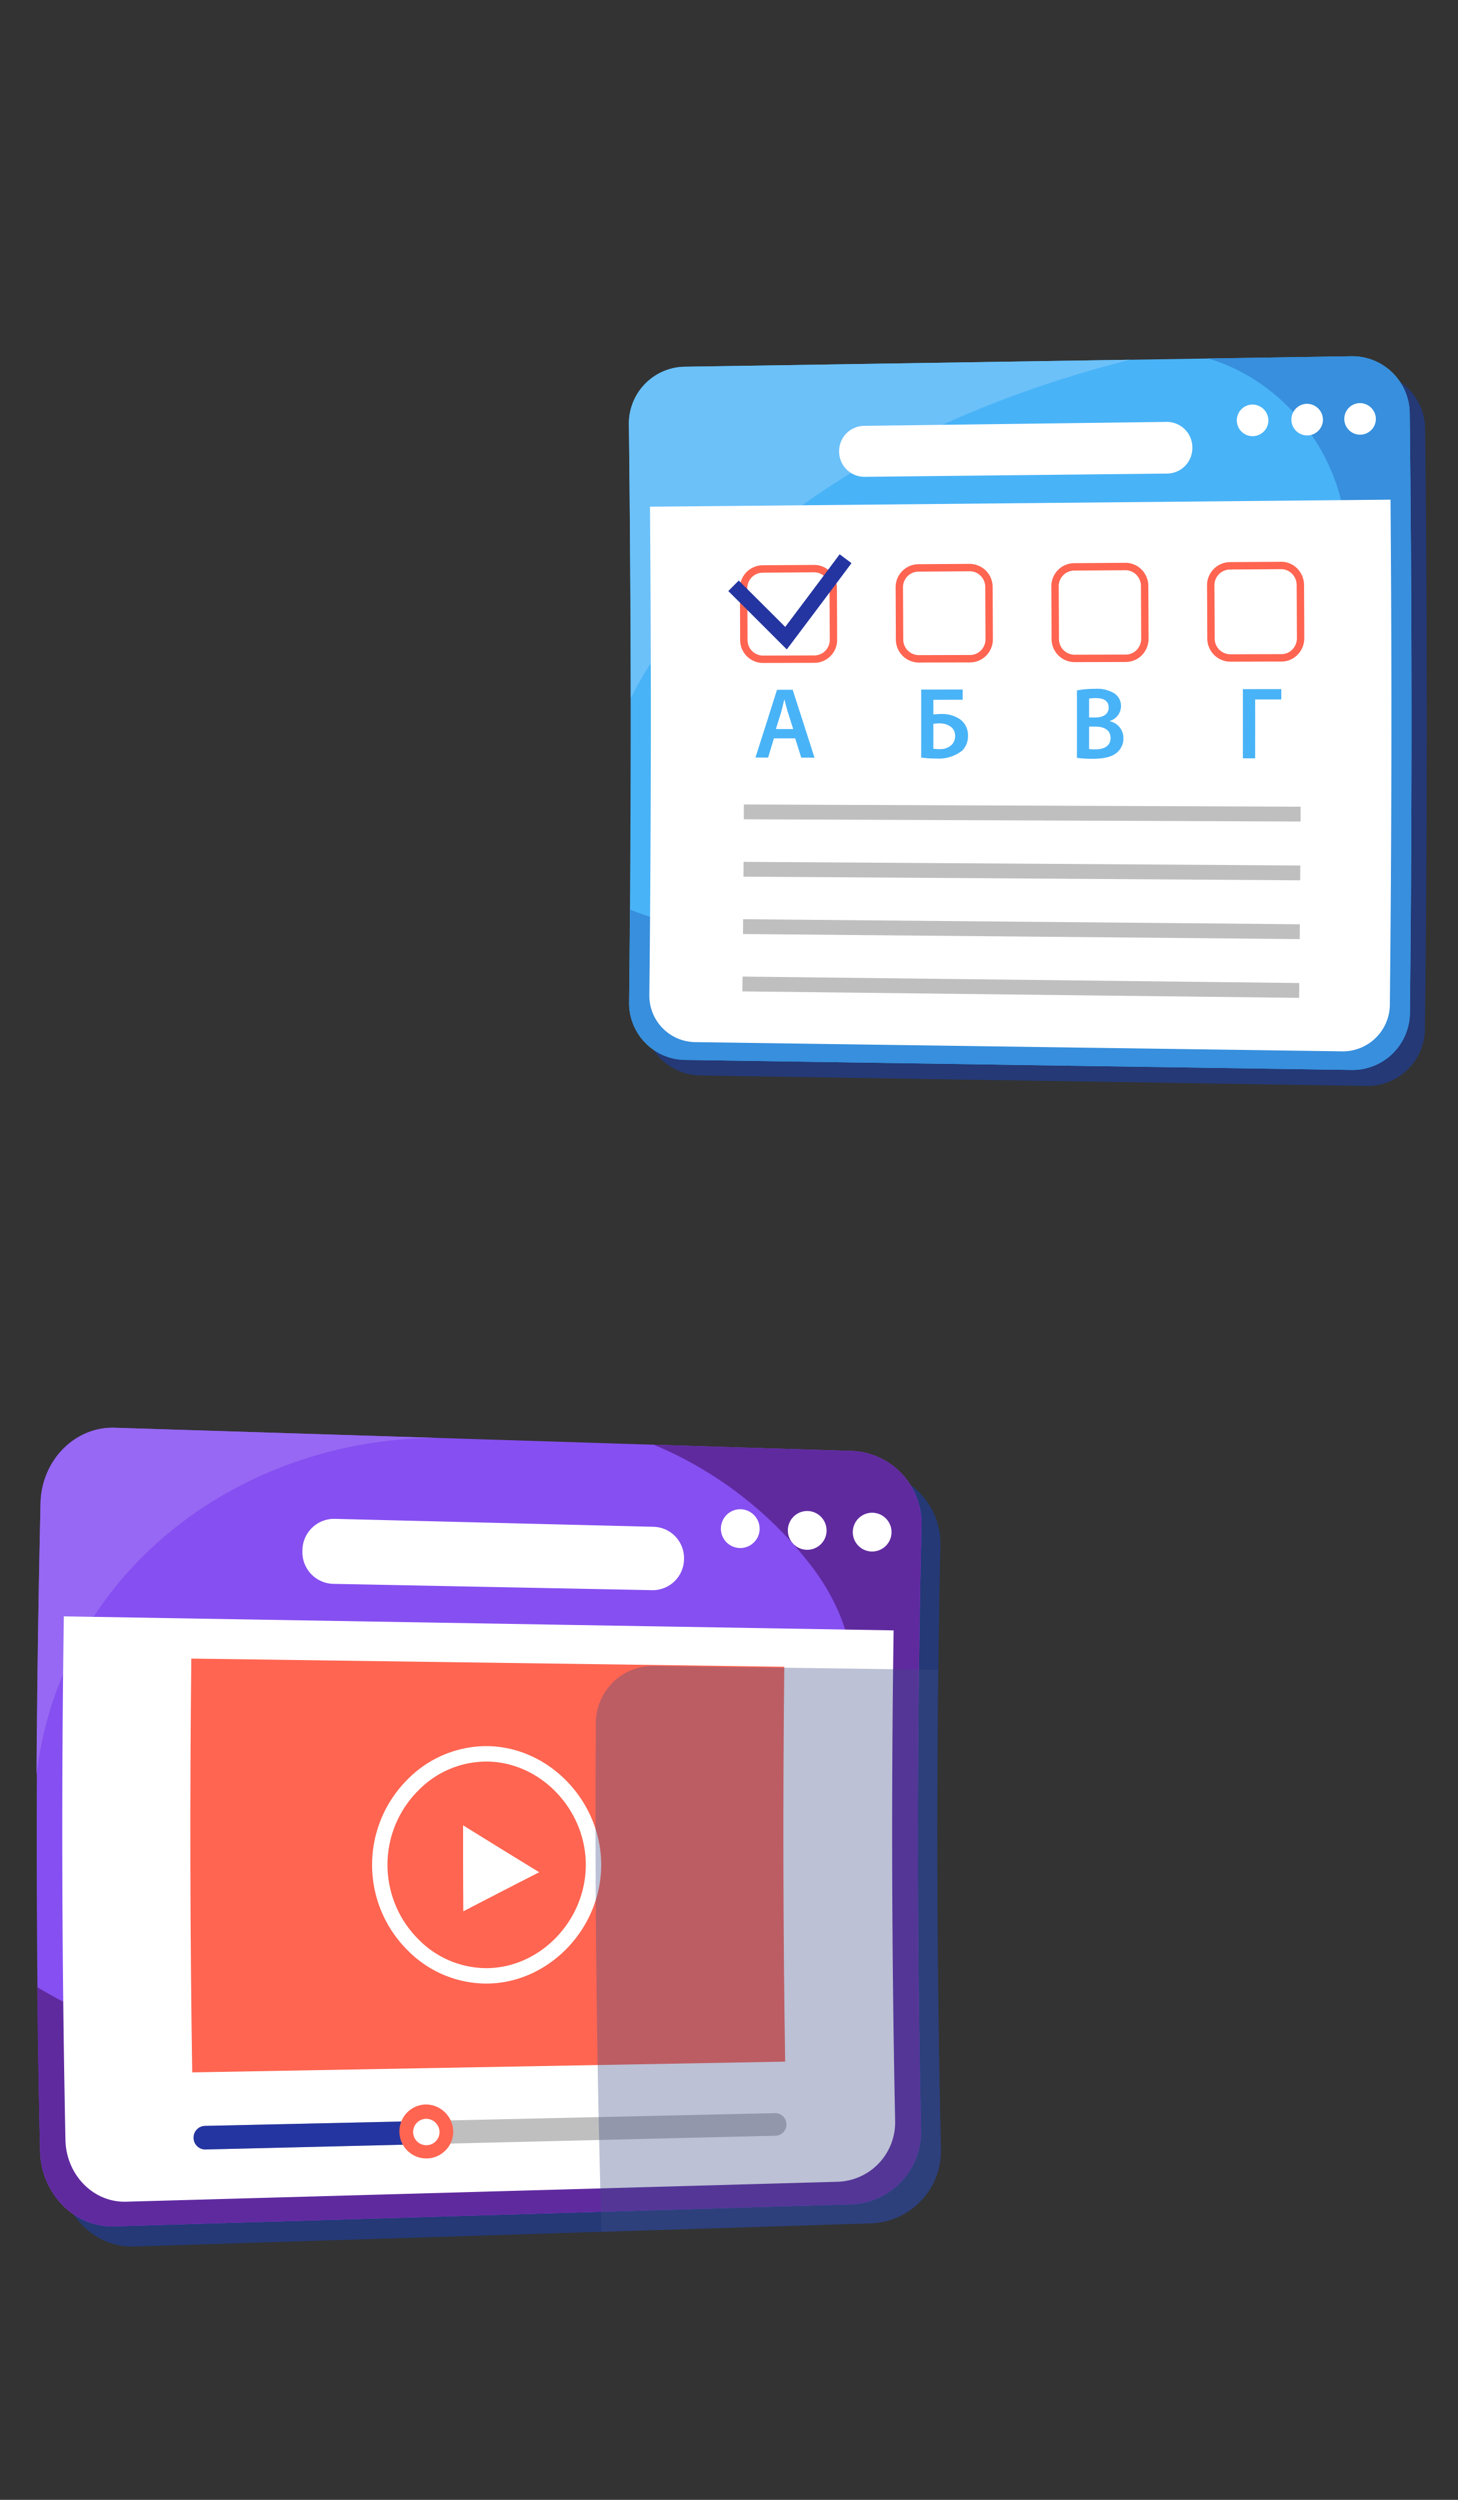 <svg width="280" height="480" fill="none" xmlns="http://www.w3.org/2000/svg"><rect width="100%" height="100%" fill="#333333" stroke="none"/><path d="M167.253 426.907L25.775 431.36c-7.64.24-14.048-6.218-14.257-14.427a2811.704 2811.704 0 01-.099-124.238c.196-8.208 6.593-14.677 14.234-14.449l141.485 4.227a13.898 13.898 0 019.67 4.357 13.942 13.942 0 013.793 9.917c-.813 38.632-.783 77.254.092 115.864a13.94 13.94 0 01-3.777 9.923 13.895 13.895 0 01-9.663 4.373z" fill="#243976"/><path d="M163.409 423.261l-141.485 4.228c-7.64.228-14.038-6.251-14.235-14.472-.883-41.485-.85-82.959.1-124.422.209-8.221 6.616-14.689 14.257-14.449l141.478 4.453a13.906 13.906 0 019.667 4.384 13.945 13.945 0 013.773 9.934 2655.013 2655.013 0 00-.092 116.048 13.947 13.947 0 01-3.789 9.928 13.904 13.904 0 01-9.674 4.368z" fill="#864FF1"/><path d="M83.55 276.082l-61.503-1.936c-7.64-.24-14.049 6.228-14.258 14.449A3229.322 3229.322 0 007 340.819c4.728-38.977 38.66-64.352 76.55-64.737z" fill="#9768F3"/><path d="M163.524 278.599l-37.98-1.196a74.127 74.127 0 0130.404 23.459c25.15 33.337-14.37 71.009-43.285 83.403-32.659 13.999-74.114 16.285-105.528-2.723.112 10.492.297 20.983.555 31.475.196 8.221 6.593 14.699 14.234 14.471l141.485-4.227a13.913 13.913 0 009.675-4.368 13.954 13.954 0 003.788-9.928 2654.96 2654.96 0 01.092-116.048 13.953 13.953 0 00-3.772-9.935 13.911 13.911 0 00-9.668-4.383z" fill="#602A9F"/><path d="M160.868 418.926l-136.661 3.828c-6.256.175-11.482-5.127-11.637-11.844a2881.686 2881.686 0 01-.313-100.549l159.354 2.696c-.45 31.395-.352 62.782.293 94.163a11.423 11.423 0 01-3.106 8.134 11.39 11.39 0 01-7.93 3.572zm-35.57-113.593l-61.419-1.217a6.072 6.072 0 01-4.22-1.981 6.103 6.103 0 01-1.582-4.391 6.099 6.099 0 013.75-5.641 6.072 6.072 0 012.33-.466l61.413 1.529a6.006 6.006 0 014.178 1.909 6.026 6.026 0 011.612 4.307 6.02 6.02 0 01-6.062 5.951zm45.912-11.031a3.725 3.725 0 01-4.547 3.515 3.714 3.714 0 01-2.835-3.004 3.732 3.732 0 011.682-3.775 3.715 3.715 0 012.079-.573 3.73 3.73 0 013.621 3.837zm-12.471-.31a3.729 3.729 0 01-2.409 3.352 3.718 3.718 0 01-4.974-2.868 3.726 3.726 0 011.685-3.769 3.712 3.712 0 012.077-.572 3.736 3.736 0 012.607 1.178 3.753 3.753 0 011.014 2.679zm-12.858-.321a3.72 3.72 0 11-7.107-1.68 3.715 3.715 0 013.487-2.197 3.749 3.749 0 012.611 1.189 3.763 3.763 0 011.009 2.688z" fill="#fff"/><path d="M150.785 395.859l-113.871 2.068c-.412-26.491-.47-52.977-.172-79.458l113.879 1.574c-.283 25.279-.229 50.551.164 75.816z" fill="#FF6551"/><path d="M148.95 410.086l-109.59 2.646a2.205 2.205 0 01-2.188-2.217 2.202 2.202 0 012.083-2.316l109.595-2.446a2.155 2.155 0 012.183 2.117 2.155 2.155 0 01-.583 1.54c-.391.416-.93.659-1.5.676z" fill="#BFBFBF"/><path d="M39.255 408.2a2.267 2.267 0 00-2.083 2.316c.014.579.248 1.131.655 1.544.406.412.955.653 1.533.673l41.98-1.014c-.043-1.782-.064-2.674-.104-4.456l-41.981.937z" fill="#2435A1"/><path d="M93.374 380.871a21.255 21.255 0 01-14.988-6.285 23.13 23.13 0 01-6.929-16.463 23.145 23.145 0 016.857-16.492 21.267 21.267 0 0115.054-6.352l.146.001c11.867.083 21.915 10.501 21.942 22.748.026 12.246-9.977 22.706-21.844 22.841l-.237.002zm-.005-42.631a18.314 18.314 0 00-12.97 5.49 20.159 20.159 0 00-5.985 14.387 20.184 20.184 0 006.048 14.361 18.32 18.32 0 0012.913 5.432l.204-.001c10.279-.117 18.943-9.219 18.92-19.875-.023-10.657-8.727-19.72-19.006-19.794h-.124z" fill="#fff"/><path d="M88.936 350.484c-.007 6.605.001 9.908.04 16.513 5.825-3.02 8.74-4.521 14.576-7.505a2206.127 2206.127 0 01-14.617-9.008z" fill="#fff"/><path d="M87.043 409.357a5.17 5.17 0 01-10.236.951 5.19 5.19 0 012.12-5.303 5.167 5.167 0 012.832-.921c1.398 0 2.74.554 3.73 1.543a5.293 5.293 0 011.554 3.73z" fill="#FF6551"/><path d="M84.41 409.418a2.541 2.541 0 01-1.583 2.306 2.536 2.536 0 01-3.304-3.295 2.539 2.539 0 012.295-1.595 2.587 2.587 0 012.591 2.584z" fill="#fff"/><path d="M125.42 319.873a10.982 10.982 0 00-7.787 3.233 11.011 11.011 0 00-3.207 7.808c-.212 32.553.151 65.093 1.088 97.622l51.739-1.629a13.902 13.902 0 009.664-4.372 13.942 13.942 0 003.777-9.924 2733.462 2733.462 0 01-.541-91.986l-54.733-.752z" fill="#3F4D88" opacity=".35"/><path d="M262.625 208.517L134.418 206.5a10.88 10.88 0 01-7.638-3.314 10.919 10.919 0 01-3.072-7.749c.434-37.023.446-74.044.038-111.062a10.919 10.919 0 013.077-7.746 10.884 10.884 0 017.64-3.31l128.208-1.93a11.027 11.027 0 017.811 3.264 11.062 11.062 0 013.211 7.843c.422 38.31.409 76.618-.039 114.922a11.072 11.072 0 01-3.216 7.841 11.032 11.032 0 01-7.813 3.258z" fill="#243976"/><path d="M259.742 205.444l-128.209-1.93a10.882 10.882 0 01-7.639-3.306 10.913 10.913 0 01-3.078-7.743 4876.6 4876.6 0 00-.038-110.986 10.922 10.922 0 013.073-7.745 10.883 10.883 0 017.637-3.31l128.207-2.018a11.03 11.03 0 017.812 3.255 11.064 11.064 0 013.217 7.837c.448 38.285.461 76.567.039 114.846a11.065 11.065 0 01-3.212 7.839 11.027 11.027 0 01-7.809 3.261z" fill="#49B3F7"/><path d="M259.694 68.406l-27.648.435c13.823 4.124 23.739 16.462 26.009 29.675 5.537 32.233-57.048 69.801-83.172 76.202-17.316 4.243-36.767 6.851-53.882-.063-.059 7.124-.096 10.686-.186 17.81a10.919 10.919 0 003.079 7.743 10.88 10.88 0 007.639 3.306l128.208 1.93a11.025 11.025 0 007.809-3.261 11.054 11.054 0 003.213-7.839 5053.64 5053.64 0 00-.039-114.846 11.085 11.085 0 00-3.218-7.837 11.04 11.04 0 00-7.812-3.255z" fill="#378FDD"/><path d="M216.99 69.078l-85.502 1.345a10.883 10.883 0 00-7.637 3.31 10.922 10.922 0 00-3.073 7.746c.208 17.512.332 35.025.373 52.537 18.333-35.682 58.677-55.518 95.839-64.938z" fill="#6CC1F9"/><path d="M257.896 201.874L133.48 200.1a8.908 8.908 0 01-6.256-2.704 8.938 8.938 0 01-2.522-6.341c.337-31.254.379-62.507.124-93.759l142.216-1.356c.262 32.285.219 64.568-.129 96.848a9.054 9.054 0 01-5.557 8.388 9.033 9.033 0 01-3.46.698zm6.329-121.384a3.032 3.032 0 01-3.642 2.915 3.036 3.036 0 01.571-6.008 3.073 3.073 0 012.84 1.911c.153.375.232.776.231 1.181zm-10.163.132a3.04 3.04 0 01-1.896 2.764 3.025 3.025 0 01-3.28-.673 3.04 3.04 0 01.439-4.65 3.026 3.026 0 011.667-.527 3.074 3.074 0 013.07 3.086zm-10.477.136a3.028 3.028 0 01-1.891 2.769 3.026 3.026 0 01-3.282-.668 3.038 3.038 0 01.435-4.651 3.027 3.027 0 011.668-.528 3.068 3.068 0 012.837 1.9c.155.374.234.774.233 1.178zM224.203 90.93l-58.165.625a4.86 4.86 0 01-3.445-1.404 4.873 4.873 0 01-1.446-3.432 4.877 4.877 0 011.364-3.465 4.861 4.861 0 013.411-1.486l58.163-.756a4.887 4.887 0 014.524 3.025 4.91 4.91 0 01.373 1.876 4.912 4.912 0 01-1.352 3.5 4.896 4.896 0 01-3.427 1.517z" fill="#fff"/><path d="M146.528 127.299a4.401 4.401 0 01-4.387-4.399c-.014-3.969-.024-5.953-.047-9.923a4.41 4.41 0 014.358-4.439l9.858-.067h.03a4.342 4.342 0 013.083 1.278 4.42 4.42 0 011.301 3.12c.023 3.985.033 5.979.047 9.964a4.415 4.415 0 01-2.7 4.102 4.327 4.327 0 01-1.672.337l-9.859.027h-.012zm9.812-17.406h-.02l-9.859.067a2.986 2.986 0 00-2.947 3.009c.023 3.97.033 5.956.047 9.925a2.988 2.988 0 002.967 2.983l.008-.001 9.859-.027a2.933 2.933 0 002.083-.873 3.007 3.007 0 00.873-2.137c-.014-3.985-.024-5.977-.047-9.962a2.994 2.994 0 00-.884-2.12 2.933 2.933 0 00-2.08-.864zm20.093 17.324a4.414 4.414 0 01-3.105-1.306 4.428 4.428 0 01-1.283-3.118c-.014-3.997-.023-5.995-.047-9.992a4.427 4.427 0 011.258-3.134 4.411 4.411 0 013.1-1.33l9.858-.067a4.514 4.514 0 013.114 1.287 4.454 4.454 0 011.301 3.136c.023 4.013.032 6.02.047 10.032a4.45 4.45 0 01-1.271 3.149 4.332 4.332 0 01-3.101 1.317l-9.859.026h-.012zm9.811-17.525h-.02l-9.858.067a3 3 0 00-2.1.907 3.002 3.002 0 00-.847 2.128c.023 3.997.032 5.996.046 9.993a3.001 3.001 0 002.968 3.008l.008-.001 9.859-.027c.39 0 .776-.079 1.135-.232.359-.152.684-.375.955-.656a3.037 3.037 0 00.866-2.148c-.015-4.012-.024-6.018-.048-10.03a3.035 3.035 0 00-1.837-2.783 2.908 2.908 0 00-1.127-.226zm20.093 17.444a4.429 4.429 0 01-3.111-1.319 4.445 4.445 0 01-1.278-3.132 3747.66 3747.66 0 00-.047-10.059 4.44 4.44 0 011.252-3.147 4.422 4.422 0 013.105-1.343l9.858-.068h.03a4.315 4.315 0 013.086 1.297 4.488 4.488 0 011.299 3.152c.024 4.04.033 6.061.047 10.101a4.49 4.49 0 01-1.268 3.165 4.328 4.328 0 01-3.103 1.326l-9.859.027h-.011zm9.809-17.645h-.02l-9.858.067a3.01 3.01 0 00-2.947 3.06c.023 4.024.033 6.037.047 10.061a3.013 3.013 0 002.969 3.034h.008l9.858-.028a2.902 2.902 0 002.089-.894c.562-.58.873-1.359.866-2.167-.014-4.04-.024-6.059-.047-10.099a3.075 3.075 0 00-.888-2.159 2.908 2.908 0 00-2.077-.875zm20.094 17.563a4.44 4.44 0 01-3.115-1.332 4.454 4.454 0 01-1.272-3.144c-.015-4.052-.024-6.077-.048-10.128a4.452 4.452 0 014.358-4.517l9.858-.066.03-.001a4.313 4.313 0 013.088 1.306 4.537 4.537 0 011.297 3.17c.024 4.067.033 6.101.047 10.168a4.528 4.528 0 01-1.313 3.229 4.296 4.296 0 01-3.059 1.288l-9.858.027h-.013zm9.81-17.765h-.019l-9.858.066a3.023 3.023 0 00-2.948 3.087c.024 4.052.034 6.078.048 10.13a3.027 3.027 0 002.967 3.06l.009-.001 9.859-.028a2.881 2.881 0 002.055-.868 3.1 3.1 0 00.9-2.219 3447.34 3447.34 0 00-.048-10.167c0-.815-.319-1.597-.889-2.179a2.889 2.889 0 00-2.076-.881z" fill="#FF6551"/><path d="M151.098 124.699l-1.155-1.155a3537.444 3537.444 0 00-10.078-10.055l2.001-2.019c3.634 3.613 5.632 5.605 8.93 8.906 3.954-5.249 6.228-8.283 10.453-13.945l2.276 1.702a3446.11 3446.11 0 01-11.444 15.262l-.983 1.304z" fill="#2435A1"/><path d="M142.851 154.47l-.011 2.845 106.922.431.012-2.846-106.923-.43zm-.055 11.014l-.019 2.846 106.922.703.019-2.846-106.922-.703zm-.083 11.016l-.025 2.846 106.919.973.026-2.846-106.92-.973zm-.11 11.014l-.033 2.845 106.917 1.244.033-2.846-106.917-1.243z" fill="#BFBFBF"/><path d="M148.627 141.777a3965.14 3965.14 0 01-1.116 3.686l-2.433-.004c1.664-5.2 2.492-7.802 4.14-13.011l3.008-.005c1.686 5.209 2.525 7.816 4.195 13.035a2164.11 2164.11 0 00-2.548-.004c-.466-1.478-.698-2.217-1.165-3.694l-4.081-.003zm3.699-1.795l-1.016-3.209c-.249-.792-.46-1.68-.653-2.434h-.038c-.191.754-.401 1.661-.611 2.435l-.997 3.207 3.315.001zm32.551-7.585l.002 1.967-5.633.005.001 2.82a13.643 13.643 0 011.591-.097 6.173 6.173 0 013.487.991 3.722 3.722 0 011.57 3.175 3.837 3.837 0 01-1.171 2.921 7.337 7.337 0 01-4.927 1.472 22.573 22.573 0 01-2.893-.18c.009-5.225.009-7.837.002-13.063l7.971-.011zm-5.633 11.366c.413.06.829.087 1.246.08a3.198 3.198 0 002.261-.815c.22-.227.392-.495.507-.789.116-.294.172-.608.165-.924a2.132 2.132 0 00-.861-1.791 3.588 3.588 0 00-2.146-.623c-.364 0-.785.039-1.169.077 0 1.914 0 2.871-.003 4.785zm27.574-11.201a19.166 19.166 0 013.449-.298 6.43 6.43 0 013.679.838 2.917 2.917 0 011.344 2.489 3.041 3.041 0 01-2.145 2.843v.059a3.3 3.3 0 012.605 3.255 3.579 3.579 0 01-1.229 2.745c-.914.803-2.436 1.211-4.812 1.208-.967.001-1.933-.06-2.893-.182.009-5.182.009-7.774.002-12.957zm2.342 5.207l1.207-.001c1.648 0 2.548-.784 2.548-1.902-.001-1.254-.921-1.821-2.416-1.82a6.275 6.275 0 00-1.341.099l.002 3.624zm-.004 6.051c.413.055.83.075 1.246.06 1.513.002 2.875-.565 2.876-2.192.001-1.549-1.321-2.176-2.95-2.177h-1.169c0 1.723-.001 2.585-.003 4.309zm36.906-11.507l.003 1.995-5.02.004c.004 4.521.003 6.782-.004 11.302l-2.357-.004c.008-5.314.008-7.972.001-13.286l7.377-.011z" fill="#49B3F7"/></svg>